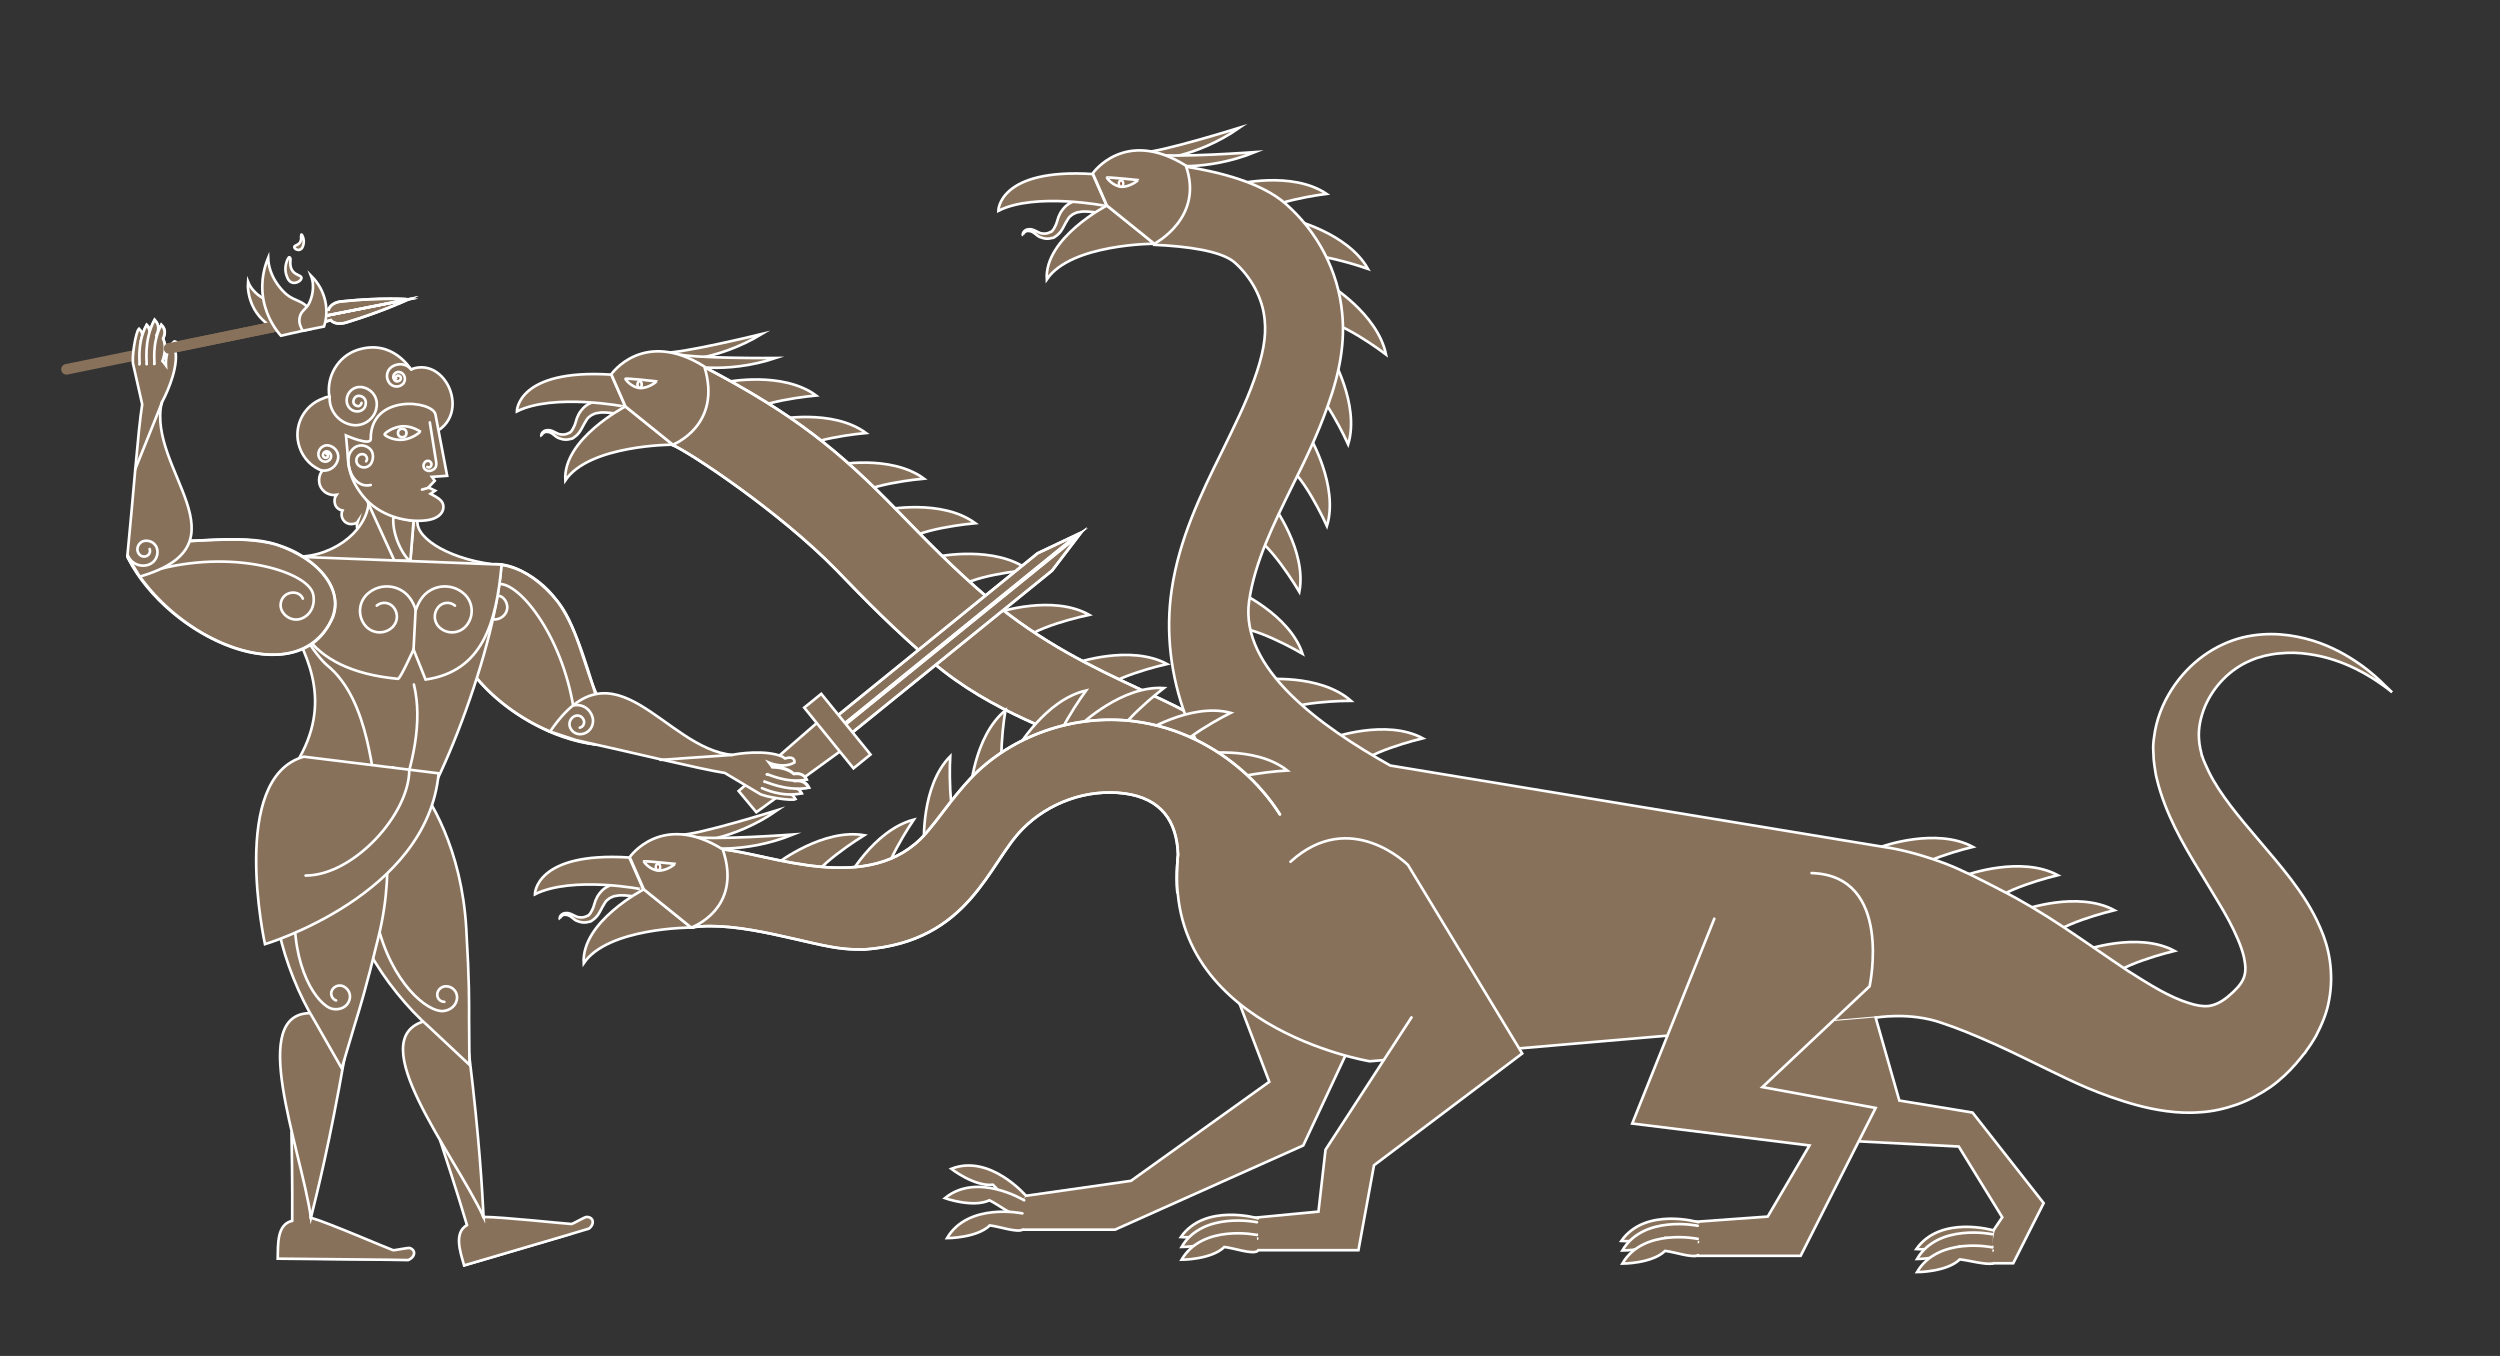 <?xml version="1.0" encoding="utf-8"?>
<!-- Generator: Adobe Illustrator 18.1.1, SVG Export Plug-In . SVG Version: 6.00 Build 0)  -->
<svg version="1.1" id="Warstwa_1" xmlns="http://www.w3.org/2000/svg" xmlns:xlink="http://www.w3.org/1999/xlink" x="0px" y="0px"
	 viewBox="0 0 706.7 383.3" enable-background="new 0 0 706.7 383.3" xml:space="preserve">
<rect x="0" y="0" width="706.7" height="383.3" fill="#333333" stroke="none"/>
<g>
	<path fill="#88715A" stroke="#FFFFFF" stroke-width="0.75" stroke-linecap="round" stroke-miterlimit="10" d="M170.1,202
		c-3.7-11.6-6.6-23.8-12.5-32c-6.2-8.6-17.7-13.6-24.4-8.2l-0.5,0.3c-17.4,17.6,11.2,45.7,36,48.4c2,0.2-2.3-3-1.1-3.6
		C172.6,204.2,170.8,196,170.1,202z"/>
	<path fill="none" stroke="#FFFFFF" stroke-width="0.75" stroke-linecap="round" stroke-miterlimit="10" d="M162.5,202.7
		c-2.7-22.1-15.7-38.4-21.7-37.6c-3,0.4-5.4,2.6-5.3,5.7c0.1,2.4,2.1,4.3,4.5,4.3c1.9-0.1,3.5-1.7,3.4-3.6c-0.1-1.5-1.2-3.1-2.7-3.1
		"/>
	
		<path fill="none" stroke="#FFFFFF" stroke-width="0.75" stroke-linecap="round" stroke-linejoin="round" stroke-miterlimit="10" d="
		M172.2,202.5c-6.6-8.6-7.8-24.3-14.6-32.5c-8.4-10.2-19.1-14.1-25.9-6.7l0,0c-14.6,15.3,9.3,43.3,37,47.2c2.4,0.3,4.9-9.4,3.6-6.6
		C171.6,205.4,170.5,204.7,172.2,202.5z"/>
</g>
<polygon fill="#88715A" stroke="#FFFFFF" stroke-width="0.75" stroke-linecap="round" stroke-miterlimit="10" points="213.8,229.6 
	237.6,212.3 231.1,204.2 208.8,223.6 "/>
<path fill="#88715A" stroke="#FFFFFF" stroke-width="0.75" stroke-linecap="round" stroke-miterlimit="10" d="M155.5,206.8
	c18.3-27,32.3,4.8,51.5,6.6c1.2-0.3,9.4-1.6,14.2,0.5l0.7,0.5c2.3-0.7,2.7,0.3,2.7,1.1c-3,1.9-7.2,0.1-7.2,0.1l0.9,1.2
	c1.4-0.1,4.3,0.2,6.1,1.9c2.2-0.3,3.1,0.7,3.6,1.6c-1.2,0.2-2.4,0.3-3.6,0.2c0.1,0.1,0.2,0.1,0.3,0.2c2.5-0.3,3.4,0.8,4,1.9
	c-1.2,0.2-2.4,0.3-3.5,0.2c0.7,0.3,1.1,0.9,1.4,1.4c-1.8,0.3-3.5,0.3-5.1,0.1c0.1,0.1,0.1,0.1,0.2,0.1c2-0.3,2.7,0.7,3.2,1.5
	c-1.1,0.6-9.1-0.7-10.3-1.6l-9.7-5.8c-7.5-1.2-25.3-5.6-42.1-9.3L155.5,206.8z"/>
<line fill="none" stroke="#FFFFFF" stroke-width="0.75" stroke-linecap="round" stroke-miterlimit="10" x1="186.7" y1="214.8" x2="207" y2="213.4"/>
<path fill="none" stroke="#FFFFFF" stroke-width="0.75" stroke-linecap="round" stroke-miterlimit="10" d="M162.2,199.4
	c2.6-0.5,4.9,1.2,5.4,3.8c0.3,2-1,4-3.1,4.3c-1.6,0.3-3.2-0.8-3.5-2.4c-0.2-1.3,0.7-2.6,1.9-2.8c1-0.2,2,0.5,2.2,1.6
	c0.1,0.9-0.4,1.6-1.2,1.8"/>
<path fill="none" stroke="#221E20" stroke-width="0.75" stroke-linecap="round" stroke-miterlimit="10" d="M145.3,355.4"/>
<path fill="#88715A" stroke="#FFFFFF" stroke-width="0.75" stroke-linecap="round" stroke-miterlimit="10" d="M152,332.8"/>
<path fill="none" stroke="#221E20" stroke-width="0.75" stroke-linecap="round" stroke-miterlimit="10" d="M155.5,177.1"/>
<polyline fill="#88715A" stroke="#FFFFFF" stroke-width="0.75" stroke-linecap="round" stroke-miterlimit="10" points="350.2,283.2 
	358.8,305.8 319.7,333.8 289.5,338.1 287.4,341.9 288,347.6 315.2,347.6 368.4,323.8 380.4,298.2 "/>
<path fill="#88715A" stroke="#FFFFFF" stroke-width="0.75" stroke-linecap="round" stroke-miterlimit="10" d="M210.1,117.9
	c2.4-4.5,20.6-6.1,20.6-6.1c-9.5-7-25.4-3.8-25.4-3.8L210.1,117.9z"/>
<path fill="#88715A" stroke="#FFFFFF" stroke-width="0.75" stroke-linecap="round" stroke-miterlimit="10" d="M224.2,128.5
	c2.4-4.5,20.6-6.1,20.6-6.1c-9.5-7-25.4-3.8-25.4-3.8L224.2,128.5z"/>
<path fill="#88715A" stroke="#FFFFFF" stroke-width="0.75" stroke-linecap="round" stroke-miterlimit="10" d="M240.6,141.4
	c2.4-4.5,20.6-6.1,20.6-6.1c-9.5-7-25.4-3.8-25.4-3.8L240.6,141.4z"/>
<path fill="#88715A" stroke="#FFFFFF" stroke-width="0.75" stroke-linecap="round" stroke-miterlimit="10" d="M255.1,154
	c2.4-4.5,20.6-6.1,20.6-6.1c-9.5-7-25.4-3.8-25.4-3.8L255.1,154z"/>
<path fill="#88715A" stroke="#FFFFFF" stroke-width="0.75" stroke-linecap="round" stroke-miterlimit="10" d="M270.1,167.2
	c2.4-4.5,20.6-6.1,20.6-6.1c-9.5-7-25.4-3.8-25.4-3.8L270.1,167.2z"/>
<path fill="#88715A" stroke="#FFFFFF" stroke-width="0.75" stroke-linecap="round" stroke-miterlimit="10" d="M288.2,182.3
	c1.9-4.8,19.7-8.5,19.7-8.5c-10.3-5.8-25.7-0.7-25.7-0.7L288.2,182.3z"/>
<path fill="#88715A" stroke="#FFFFFF" stroke-width="0.75" stroke-linecap="round" stroke-miterlimit="10" d="M310.3,196.5
	c1.8-4.8,19.6-8.8,19.6-8.8c-10.4-5.6-25.7-0.3-25.7-0.3L310.3,196.5z"/>
<path fill="#88715A" stroke="#FFFFFF" stroke-width="0.75" stroke-linecap="round" stroke-miterlimit="10" d="M354.7,61.7
	c2.2-4.7,20.3-6.9,20.3-6.9c-9.8-6.6-25.6-2.7-25.6-2.7L354.7,61.7z"/>
<path fill="#88715A" stroke="#FFFFFF" stroke-width="0.75" stroke-linecap="round" stroke-miterlimit="10" d="M365.4,73
	c4.1-3.1,21.3,3,21.3,3c-5.8-10.3-21.6-14-21.6-14L365.4,73z"/>
<path fill="#88715A" stroke="#FFFFFF" stroke-width="0.75" stroke-linecap="round" stroke-miterlimit="10" d="M372.4,90.9
	c4.8-1.8,19.4,9.3,19.4,9.3c-2.4-11.6-16.3-19.9-16.3-19.9L372.4,90.9z"/>
<path fill="#88715A" stroke="#FFFFFF" stroke-width="0.75" stroke-linecap="round" stroke-miterlimit="10" d="M368.5,108.2
	c5.1,0.8,12.6,17.4,12.6,17.4c3.4-11.3-4.9-25.3-4.9-25.3L368.5,108.2z"/>
<path fill="#88715A" stroke="#FFFFFF" stroke-width="0.75" stroke-linecap="round" stroke-miterlimit="10" d="M362.5,131.3
	c5.1,0.8,12.6,17.4,12.6,17.4c3.4-11.3-4.9-25.3-4.9-25.3L362.5,131.3z"/>
<path fill="#88715A" stroke="#FFFFFF" stroke-width="0.75" stroke-linecap="round" stroke-miterlimit="10" d="M352.9,151.3
	c5.1,0.2,14.4,16,14.4,16c2.2-11.6-7.5-24.6-7.5-24.6L352.9,151.3z"/>
<path fill="#88715A" stroke="#FFFFFF" stroke-width="0.75" stroke-linecap="round" stroke-miterlimit="10" d="M347.9,177.9
	c4.6-2.3,20.3,6.9,20.3,6.9c-3.7-11.2-18.6-17.8-18.6-17.8L347.9,177.9z"/>
<path fill="#88715A" stroke="#FFFFFF" stroke-width="0.75" stroke-linecap="round" stroke-miterlimit="10" d="M360.8,202.4
	c2.8-4.3,21.1-4.3,21.1-4.3c-8.9-7.8-25-6-25-6L360.8,202.4z"/>
<path fill="#88715A" stroke="#FFFFFF" stroke-width="0.75" stroke-linecap="round" stroke-miterlimit="10" d="M382.7,217.7
	c1.8-4.8,19.5-9,19.5-9c-10.4-5.6-25.7-0.1-25.7-0.1L382.7,217.7z"/>
<path fill="#88715A" stroke="#FFFFFF" stroke-width="0.75" stroke-linecap="round" stroke-miterlimit="10" d="M538.2,248.4
	c1.8-4.8,19.5-9,19.5-9c-10.4-5.6-25.7-0.1-25.7-0.1L538.2,248.4z"/>
<path fill="#88715A" stroke="#FFFFFF" stroke-width="0.75" stroke-linecap="round" stroke-miterlimit="10" d="M562.2,256.4
	c1.8-4.8,19.5-9,19.5-9c-10.4-5.6-25.7-0.1-25.7-0.1L562.2,256.4z"/>
<path fill="#88715A" stroke="#FFFFFF" stroke-width="0.75" stroke-linecap="round" stroke-miterlimit="10" d="M578.2,266.3
	c1.8-4.8,19.5-9,19.5-9c-10.4-5.6-25.7-0.1-25.7-0.1L578.2,266.3z"/>
<path fill="#88715A" stroke="#FFFFFF" stroke-width="0.75" stroke-linecap="round" stroke-miterlimit="10" d="M595.2,277.8
	c1.8-4.8,19.5-9,19.5-9c-10.4-5.6-25.7-0.1-25.7-0.1L595.2,277.8z"/>
<path fill="#88715A" stroke="#FFFFFF" stroke-width="0.75" stroke-linecap="round" stroke-miterlimit="10" d="M322.9,43.1
	c5.1,0,27.5-7,27.5-7c-12.5,8.7-24.4,9.1-24.4,9.1L322.9,43.1z"/>
<path fill="#88715A" stroke="#FFFFFF" stroke-width="0.75" stroke-linecap="round" stroke-miterlimit="10" d="M326.5,43.6
	c4.9,1.1,28.3-0.6,28.3-0.6c-14.2,5.7-25.8,3.6-25.8,3.6L326.5,43.6z"/>
<g>
	<g>
		<path fill="#88715A" d="M344.7,236.5c-4-9.9-13.8-14.9-30.8-22.8c-13.7-6.4-33.4-12.1-50.4-26.6c-10.6-9-19-17.6-27.1-26
			c-16.2-16.6-41.8-33.5-46.3-35.3c-9.4-17.9,8.9-22.1,8.9-22.1c25.6,13.4,38.2,23.7,54.8,40.8c7.8,8,15.8,16.3,25.6,24.6
			c14.9,12.6,29.9,19.7,43.2,25.9c17.5,8.2,33.9,15.9,41.2,33.8L344.7,236.5z"/>
	</g>
	<g>
		<path fill="#88715A" stroke="#FFFFFF" stroke-width="0.75" stroke-linecap="round" stroke-miterlimit="10" d="M344.7,236.5
			c-4-9.9-13.8-14.9-30.8-22.8c-13.7-6.4-33.4-12.1-50.4-26.6c-10.6-9-19-17.6-27.1-26c-16.2-16.6-41.8-33.5-46.3-35.3
			c-9.4-17.9,8.9-22.1,8.9-22.1c25.6,13.4,38.2,23.7,54.8,40.8c7.8,8,15.8,16.3,25.6,24.6c14.9,12.6,29.9,19.7,43.2,25.9
			c17.5,8.2,33.9,15.9,41.2,33.8L344.7,236.5z"/>
	</g>
	<g>
		<path fill="none" stroke="#FFFFFF" stroke-width="0.75" stroke-linecap="round" stroke-miterlimit="10" d="M344.7,236.5
			c-4-9.9-13.8-14.9-30.8-22.8c-13.7-6.4-33.4-12.1-50.4-26.6c-10.6-9-19-17.6-27.1-26c-16.2-16.6-41.8-33.5-46.3-35.3
			c-9.4-17.9,8.9-22.1,8.9-22.1c25.6,13.4,38.2,23.7,54.8,40.8c7.8,8,15.8,16.3,25.6,24.6c14.9,12.6,29.9,19.7,43.2,25.9
			c17.5,8.2,33.9,15.9,41.2,33.8L344.7,236.5z"/>
	</g>
</g>
<path fill="#88715A" stroke="#FFFFFF" stroke-width="0.75" stroke-linecap="round" stroke-miterlimit="10" d="M674.1,193.7
	c-1.5-1.5-3.8-3.7-7.1-6s-7.7-4.9-13.2-6.6c-5.6-1.7-12.4-2.7-19.9-0.9c-7.6,1.9-15,6.9-20,14.7c-2.5,3.9-4.4,8.5-5,13.6
	c-0.2,1.3-0.3,2.6-0.2,3.9c0,0.6,0.1,1.4,0.1,2.2l0.2,1.7l0.3,2c0.1,0.6,0.2,1.2,0.4,1.9c0.3,1.2,0.6,2.4,1,3.6
	c3,9.5,8.1,17.6,12.8,25.3c2.3,3.9,4.7,7.6,6.6,11.2c1.9,3.6,3.5,7.2,4.2,10.2c0.3,1.5,0.5,2.8,0.4,3.9c-0.1,1.1-0.3,1.8-0.7,2.6
	c-0.7,1.4-1.9,2.8-4.3,4.8c-2.2,1.8-4,2.4-5.5,2.6c-1.5,0.1-3.2-0.1-5.6-0.9c-2.3-0.7-5.2-2-8.1-3.6c-2.9-1.6-5.9-3.5-8.9-5.4
	c-6-4-12.1-8.3-18.1-12.3c-6-4-12-7.6-17.9-10.6c-5.8-3-11-5.7-16-7.6c-9.9-3.7-16.6-4.5-16.6-4.5L393,216.4
	c-19.6-11-42.6-27.4-39.9-46.5c1.6-11,6.8-21.5,12.2-32.5c3.6-7.2,7.2-14.6,10-22.6c3.6-9.9,4.9-18.3,4.1-26.3
	c-1.1-11.8-6.9-23-16.1-31c-6.8-5.9-18.6-8.9-28.2-10.4c-15.7,6.3-8.9,22.1-8.9,22.1c9.3,0.4,18.9,1.7,22.7,4.9
	c4.8,4.2,8.1,10.3,8.6,16.4c0.5,4.7-0.5,10-3,16.9c-2.4,6.8-5.7,13.3-9.1,20.3c-6,12.1-12.1,24.7-14.2,39.1c-3.5,23.9,6,49,24,65.6
	l-22.1,9.4c-5.6,48.4,54.1,58.2,54.1,58.2l142.8-12.3c0,0,9.8-1.8,19,1.5c4.3,1.4,9.4,3.5,15.2,6.1s12.4,6,20,9.6
	c3.8,1.8,7.9,3.6,12.5,5.2c4.6,1.6,9.7,3.2,15.7,4c3,0.4,6.2,0.6,9.7,0.3c3.4-0.2,6.9-1,10.3-2.2s6.6-3,9.4-4.9
	c2.8-2,5.2-4.3,7.2-6.6c0.5-0.6,1-1.2,1.5-1.8l0.7-0.9l0.3-0.3l0.1-0.1l0.1-0.2l0.2-0.3l1.4-2c0.6-0.9,0.9-1.5,1.4-2.3
	c1.6-3.1,3.1-6.5,3.7-10.2c0.7-3.7,0.7-7.5,0.2-11c-0.5-3.5-1.5-6.6-2.7-9.3c-2.4-5.6-5.4-9.9-8.4-13.9c-3-3.9-6-7.4-8.9-10.8
	c-5.7-6.7-11.1-13.1-14.2-19.4c-0.4-0.8-0.7-1.6-1.1-2.4c-0.2-0.4-0.3-0.8-0.5-1.2l-0.2-0.6l-0.1-0.3l-0.1-0.2c-0.1-0.2,0,0.2,0,0.1
	v-0.1l-0.3-1.4c-0.1-0.3-0.2-0.6-0.2-1c-0.2-0.7-0.2-1.5-0.3-2.3c-0.2-3.1,0.5-6.2,1.7-9.1c2.5-5.9,7.3-10.6,12.7-12.9
	c0.7-0.3,1.4-0.6,2-0.8l1.1-0.3l1-0.3c1.4-0.3,2.8-0.6,4.3-0.7c2.8-0.3,5.6-0.2,8.2,0.2c5.2,0.7,9.7,2.4,13.2,4.1s6.1,3.5,7.8,4.7
	c1.7,1.2,2.6,2,2.6,2S675.6,195.1,674.1,193.7z"/>
<polyline fill="#88715A" stroke="#FFFFFF" stroke-width="0.75" stroke-linecap="round" stroke-miterlimit="10" points="530.2,287.6 
	536.9,311.1 557.6,314.5 577.7,340.1 569.1,357.1 561.6,357.1 563.5,347.8 566,344.1 553.7,324.1 520.8,322.4 492.3,308.3 
	489.3,291.1 "/>
<path fill="#88715A" stroke="#FFFFFF" stroke-width="0.75" stroke-linecap="round" stroke-miterlimit="10" d="M563.5,347.8
	c0,0-15-4.4-21.8,5.3c0,0,8.3,0.7,12.3-2.7c2.7,0.5,7.5,2.7,9.1,1.9"/>
<path fill="#88715A" stroke="#FFFFFF" stroke-width="0.75" stroke-linecap="round" stroke-miterlimit="10" d="M563.2,348.9
	c0,0-15.3-3.2-21.3,7c0,0,8.4,0,12.1-3.6c2.7,0.3,7.7,2.1,9.3,1.2"/>
<path fill="#88715A" stroke="#FFFFFF" stroke-width="0.75" stroke-linecap="round" stroke-miterlimit="10" d="M563.2,352.6
	c0,0-15.3-3.2-21.3,7c0,0,8.4,0,12.1-3.6c2.7,0.3,6.8,1.5,9.3,1.2"/>
<path fill="#88715A" stroke="#FFFFFF" stroke-width="0.75" stroke-linecap="round" stroke-miterlimit="10" d="M290,338
	c0,0-10.2-11.9-21.1-7.6c0,0,6.6,5.1,11.8,4.5c2,1.9,4.8,6.4,6.6,6.6"/>
<path fill="#88715A" stroke="#FFFFFF" stroke-width="0.75" stroke-linecap="round" stroke-miterlimit="10" d="M228.6,250.7
	c0.2-5.1,15.7-14.6,15.7-14.6c-11.6-2-24.5,7.9-24.5,7.9L228.6,250.7z"/>
<path fill="#88715A" stroke="#FFFFFF" stroke-width="0.75" stroke-linecap="round" stroke-miterlimit="10" d="M250,251.5
	c-2-4.7,8.3-19.8,8.3-19.8c-11.5,3-19.1,17.3-19.1,17.3L250,251.5z"/>
<path fill="#88715A" stroke="#FFFFFF" stroke-width="0.75" stroke-linecap="round" stroke-miterlimit="10" d="M271.7,235
	c-4.1-3.1-3.1-21.2-3.1-21.2c-8.3,8.4-7.4,24.6-7.4,24.6L271.7,235z"/>
<path fill="#88715A" stroke="#FFFFFF" stroke-width="0.75" stroke-linecap="round" stroke-miterlimit="10" d="M285,222.3
	c-3.8-3.5-0.8-21.5-0.8-21.5c-9.1,7.5-10,23.7-10,23.7L285,222.3z"/>
<path fill="#88715A" stroke="#FFFFFF" stroke-width="0.75" stroke-linecap="round" stroke-miterlimit="10" d="M298,214.7
	c-1.8-4.8,9-19.5,9-19.5c-11.5,2.6-19.6,16.6-19.6,16.6L298,214.7z"/>
<path fill="#88715A" stroke="#FFFFFF" stroke-width="0.75" stroke-linecap="round" stroke-miterlimit="10" d="M314.9,210.7
	c-0.4-5.1,14.1-16.2,14.1-16.2c-11.8-0.8-23.5,10.4-23.5,10.4L314.9,210.7z"/>
<path fill="#88715A" stroke="#FFFFFF" stroke-width="0.75" stroke-linecap="round" stroke-miterlimit="10" d="M331,214.7
	c0.6-5.1,16.9-13.2,16.9-13.2c-11.4-3-25.1,5.8-25.1,5.8L331,214.7z"/>
<path fill="#88715A" stroke="#FFFFFF" stroke-width="0.75" stroke-linecap="round" stroke-miterlimit="10" d="M343.1,223.2
	c2.6-4.4,20.8-5.4,20.8-5.4c-9.3-7.3-25.3-4.6-25.3-4.6L343.1,223.2z"/>
<path fill="#88715A" stroke="#FFFFFF" stroke-width="0.75" stroke-linecap="round" stroke-miterlimit="10" d="M192.3,236
	c5.1,0,27.5-7,27.5-7c-12.5,8.7-24.4,9.1-24.4,9.1L192.3,236z"/>
<path fill="#88715A" stroke="#FFFFFF" stroke-width="0.75" stroke-linecap="round" stroke-miterlimit="10" d="M195.9,236.5
	c4.9,1.1,28.3-0.6,28.3-0.6c-14.2,5.7-25.8,3.6-25.8,3.6L195.9,236.5z"/>
<path fill="#88715A" stroke="#FFFFFF" stroke-width="0.75" stroke-linecap="round" stroke-miterlimit="10" d="M187.5,99.7
	c5.1,0.3,27.9-5.3,27.9-5.3c-13.1,7.9-24.9,7.6-24.9,7.6L187.5,99.7z"/>
<path fill="#88715A" stroke="#FFFFFF" stroke-width="0.75" stroke-linecap="round" stroke-miterlimit="10" d="M191,100
	c4.8,1.4,28.3,1.2,28.3,1.2c-14.5,4.8-26,1.9-26,1.9L191,100z"/>
<path fill="#88715A" stroke="#FFFFFF" stroke-width="0.75" stroke-linecap="round" stroke-miterlimit="10" d="M289.5,339.3
	c0,0-13.3-8.1-22.4-0.6c0,0,7.9,2.8,12.6,0.6c2.5,1.2,6.6,4.5,8.3,4.2"/>
<path fill="#88715A" stroke="#FFFFFF" stroke-width="0.75" stroke-linecap="round" stroke-miterlimit="10" d="M289,343
	c0,0-15.3-3.2-21.3,7c0,0,8.4,0,12.1-3.6c2.7,0.3,7.7,2.1,9.3,1.2"/>
<path fill="#88715A" stroke="#FFFFFF" stroke-width="0.75" stroke-linecap="round" stroke-miterlimit="10" d="M399,287.6L374.7,325
	l-2,17.5l-20,1.9v9h31.3l4.4-24l41.9-31.6L398,244.5c0,0-16.3-16.3-33.2-0.9"/>
<path fill="#88715A" stroke="#FFFFFF" stroke-width="0.75" stroke-linecap="round" stroke-miterlimit="10" d="M355.6,344.4
	c0,0-15-4.4-21.8,5.3c0,0,8.3,0.7,12.3-2.7c2.7,0.5,7.5,2.7,9.1,1.9"/>
<path fill="#88715A" stroke="#FFFFFF" stroke-width="0.75" stroke-linecap="round" stroke-miterlimit="10" d="M355.3,345.5
	c0,0-15.3-3.2-21.3,7c0,0,8.4,0,12.1-3.6c2.7,0.3,7.7,2.1,9.3,1.2"/>
<path fill="#88715A" stroke="#FFFFFF" stroke-width="0.75" stroke-linecap="round" stroke-miterlimit="10" d="M355.3,349.1
	c0,0-15.3-3.2-21.3,7c0,0,8.4,0,12.1-3.6c2.7,0.3,7.7,2.1,9.3,1.2"/>
<g>
	<g>
		<path fill="#88715A" d="M361.8,230.2c-5.8-9.1-14.1-16.3-23.6-21c-5.5-2.7-11.4-4.5-17.5-5.3c-17-2.2-34.8,4-46.4,16.2
			c-2.7,2.9-5,5.8-7.2,8.7c-1.8,2.4-3.6,4.7-5.4,6.8c-15.8,18-44.4,5.6-57.6,4.5c0,0-14.2,6-8.9,22.1c13.9-2.2,33.8,5.2,43.6,6
			c1.9,0.2,3.7,0.2,5.6,0.2c29.8-2.2,35-24.4,44.7-34.1c7.3-7.4,18.2-11.4,28.8-10c10.4,1.4,14.8,7.9,15.1,17.3
			c0,0-0.6,5.2-0.2,10.6"/>
	</g>
	<g>
		<path fill="#88715A" stroke="#FFFFFF" stroke-width="0.75" stroke-linecap="round" stroke-miterlimit="10" d="M361.8,230.2
			c-5.8-9.1-14.1-16.3-23.6-21c-5.5-2.7-11.4-4.5-17.5-5.3c-17-2.2-34.8,4-46.4,16.2c-2.7,2.9-5,5.8-7.2,8.7
			c-1.8,2.4-3.6,4.7-5.4,6.8c-15.8,18-44.4,5.6-57.6,4.5c0,0-14.2,6-8.9,22.1c13.9-2.2,33.8,5.2,43.6,6c1.9,0.2,3.7,0.2,5.6,0.2
			c29.8-2.2,35-24.4,44.7-34.1c7.3-7.4,18.2-11.4,28.8-10c10.4,1.4,14.8,7.9,15.1,17.3c0,0-0.6,5.2-0.2,10.6"/>
	</g>
	<g>
		<path fill="none" stroke="#FFFFFF" stroke-width="0.75" stroke-linecap="round" stroke-miterlimit="10" d="M361.8,230.2
			c-5.8-9.1-14.1-16.3-23.6-21c-5.5-2.7-11.4-4.5-17.5-5.3c-17-2.2-34.8,4-46.4,16.2c-2.7,2.9-5,5.8-7.2,8.7
			c-1.8,2.4-3.6,4.7-5.4,6.8c-15.8,18-44.4,5.6-57.6,4.5c0,0-14.2,6-8.9,22.1c13.9-2.2,33.8,5.2,43.6,6c1.9,0.2,3.7,0.2,5.6,0.2
			c29.8-2.2,35-24.4,44.7-34.1c7.3-7.4,18.2-11.4,28.8-10c10.4,1.4,14.8,7.9,15.1,17.3c0,0-0.6,5.2-0.2,10.6"/>
	</g>
</g>
<path fill="#88715A" stroke="#FFFFFF" stroke-width="0.75" stroke-linecap="round" stroke-miterlimit="10" d="M181.1,254.1
	c0,0-0.1-0.1-0.3-0.2c-0.1-0.1-0.1,0-0.1-0.1c0,0-0.2-0.1-0.3-0.1c-0.6-0.2-1.6-0.4-2.9-0.5c-0.6-0.1-1.4-0.1-2-0.1
	c-0.3,0-0.7,0-1.1,0.1c-0.2,0-0.3,0.1-0.5,0.1h-0.2l-0.3,0.1c-0.5,0.2-1.2,0.5-1.7,1c-0.3,0.2-0.5,0.5-0.7,0.8
	c-0.2,0.3-0.3,0.6-0.6,1c-0.5,0.9-0.9,1.8-1.5,2.6c-0.3,0.4-0.7,0.8-1.1,1.1c-0.2,0.2-0.5,0.3-0.7,0.5c-0.3,0.1-0.4,0.2-0.7,0.2
	c-1,0.3-2,0.2-2.8-0.1c-0.9-0.2-1.5-0.8-2-1.2c-0.5-0.4-1.1-0.7-1.6-0.7c-0.5-0.1-1,0.1-1.2,0.3c-0.3,0.2-0.5,0.5-0.5,0.7
	c-0.1,0.2,0,0.3,0,0.3s-0.1-0.1-0.1-0.3c0-0.2,0.1-0.6,0.4-0.9c0.3-0.3,0.7-0.6,1.4-0.6c0.6-0.1,1.3,0.2,1.9,0.5
	c0.7,0.3,1.2,0.7,1.9,0.7c0.7,0.1,1.4,0,2-0.3c0.1-0.1,0.4-0.2,0.5-0.2c0.1-0.1,0.2-0.2,0.3-0.3c0.2-0.2,0.5-0.6,0.6-0.9
	c0.4-0.7,0.7-1.5,0.9-2.3c0.1-0.4,0.3-1,0.6-1.5c0.2-0.5,0.6-1,0.9-1.4c0.7-0.9,1.5-1.5,2.6-2l0.3-0.2c0.2-0.1,0.3-0.1,0.5-0.2
	c0.3-0.1,0.5-0.1,0.8-0.2c0.5-0.1,0.9-0.2,1.4-0.2c0.9-0.1,1.6-0.1,2.4-0.1c1.5,0,2.7,0.1,3.7,0.3c0.3,0.1,0.5,0.1,0.7,0.2
	c0.2,0.1,0.5,0.2,0.6,0.2c0.2,0.1,0.3,0.1,0.3,0.1L181.1,254.1z"/>
<path fill="#88715A" stroke="#FFFFFF" stroke-width="0.75" stroke-linecap="round" stroke-miterlimit="10" d="M151.2,252.8
	c0,0,0-12.1,26.7-10.4l4,9.1C182,251.4,161.7,247.5,151.2,252.8z"/>
<path fill="#88715A" stroke="#FFFFFF" stroke-width="0.75" stroke-linecap="round" stroke-miterlimit="10" d="M195.4,262.2
	c0,0-23.6,0-30.4,10.1c-0.7-11.8,17-20.9,17-20.9L195.4,262.2z"/>
<path fill="#88715A" stroke="#FFFFFF" stroke-width="0.75" stroke-linecap="round" stroke-miterlimit="10" d="M195.4,262.2
	c0,0,14.7-5.2,8.9-22.1c-17.3-10.8-26.3,2.2-26.3,2.2l4,9.1L195.4,262.2z"/>
<path fill="#88715A" stroke="#FFFFFF" stroke-width="0.75" stroke-linecap="round" stroke-miterlimit="10" d="M190.8,244.2
	c0,0.1-2.3,2-4.7,1.9c-2.4-0.2-4.1-2.4-4.1-2.6C182,243.3,190.8,244.2,190.8,244.2z"/>
<ellipse fill="#7B2A10" stroke="#FFFFFF" stroke-width="0.75" stroke-linecap="round" stroke-linejoin="round" stroke-miterlimit="10" cx="186" cy="245.1" rx="0.6" ry="0.9"/>
<path fill="#88715A" stroke="#FFFFFF" stroke-width="0.75" stroke-linecap="round" stroke-miterlimit="10" d="M312,60.8
	c0,0-0.1-0.1-0.3-0.2c-0.1-0.1-0.1,0-0.1-0.1c0,0-0.2-0.1-0.3-0.1c-0.6-0.2-1.6-0.4-2.9-0.5c-0.6-0.1-1.4-0.1-2-0.1
	c-0.3,0-0.7,0-1.1,0.1c-0.2,0-0.3,0.1-0.5,0.1h-0.2l-0.3,0.1c-0.5,0.2-1.2,0.5-1.7,1c-0.3,0.2-0.5,0.5-0.7,0.8
	c-0.2,0.3-0.3,0.6-0.6,1c-0.5,0.9-0.9,1.8-1.5,2.6c-0.3,0.4-0.7,0.8-1.1,1.1c-0.2,0.2-0.5,0.3-0.7,0.5c-0.3,0.1-0.4,0.2-0.7,0.2
	c-1,0.3-2,0.2-2.8-0.1c-0.9-0.2-1.5-0.8-2-1.2c-0.5-0.4-1.1-0.7-1.6-0.7c-0.5-0.1-1,0.1-1.2,0.3c-0.3,0.2-0.5,0.5-0.5,0.7
	c-0.1,0.2,0,0.3,0,0.3s-0.1-0.1-0.1-0.3c0-0.2,0.1-0.6,0.4-0.9c0.3-0.3,0.7-0.6,1.4-0.6c0.6-0.1,1.3,0.2,1.9,0.5
	c0.7,0.3,1.2,0.7,1.9,0.7c0.7,0.1,1.4,0,2-0.3c0.1-0.1,0.4-0.2,0.5-0.2c0.1-0.1,0.2-0.2,0.3-0.3c0.2-0.2,0.5-0.6,0.6-0.9
	c0.4-0.7,0.7-1.5,0.9-2.3c0.1-0.4,0.3-1,0.6-1.5c0.2-0.5,0.6-1,0.9-1.4c0.7-0.9,1.5-1.5,2.6-2l0.3-0.2c0.2-0.1,0.3-0.1,0.5-0.2
	c0.3-0.1,0.5-0.1,0.8-0.2c0.5-0.1,0.9-0.2,1.4-0.2c0.9-0.1,1.6-0.1,2.4-0.1c1.5,0,2.7,0.1,3.7,0.3c0.3,0.1,0.5,0.1,0.7,0.2
	c0.2,0.1,0.5,0.2,0.6,0.2c0.2,0.1,0.3,0.1,0.3,0.1L312,60.8z"/>
<path fill="#88715A" stroke="#FFFFFF" stroke-width="0.75" stroke-linecap="round" stroke-miterlimit="10" d="M282.2,59.6
	c0,0,0-12.1,26.7-10.4l4,9.1C312.9,58.2,292.6,54.3,282.2,59.6z"/>
<path fill="#88715A" stroke="#FFFFFF" stroke-width="0.75" stroke-linecap="round" stroke-miterlimit="10" d="M326.3,68.9
	c0,0-23.6,0-30.4,10.1c-0.7-11.8,17-20.9,17-20.9L326.3,68.9z"/>
<path fill="#88715A" stroke="#FFFFFF" stroke-width="0.75" stroke-linecap="round" stroke-miterlimit="10" d="M326.3,68.9
	c0,0,14.2-7.3,8.9-22.1c-17.3-10.8-26.3,2.2-26.3,2.2l4,9.1L326.3,68.9z"/>
<path fill="#88715A" stroke="#FFFFFF" stroke-width="0.75" stroke-linecap="round" stroke-miterlimit="10" d="M321.7,50.9
	c0,0.1-2.3,2-4.7,1.9c-2.4-0.2-4.1-2.4-4.1-2.6C312.9,50,321.7,50.9,321.7,50.9z"/>
<ellipse fill="#7B2A10" stroke="#FFFFFF" stroke-width="0.75" stroke-linecap="round" stroke-linejoin="round" stroke-miterlimit="10" cx="316.9" cy="51.9" rx="0.6" ry="0.9"/>
<path fill="#88715A" stroke="#FFFFFF" stroke-width="0.75" stroke-linecap="round" stroke-miterlimit="10" d="M175.9,117.6
	c0,0-0.1-0.1-0.3-0.2c-0.1-0.1-0.1,0-0.1-0.1c0,0-0.2-0.1-0.3-0.1c-0.6-0.2-1.6-0.4-2.9-0.5c-0.6-0.1-1.4-0.1-2-0.1
	c-0.3,0-0.7,0-1.1,0.1c-0.2,0-0.3,0.1-0.5,0.1h-0.2l-0.3,0.1c-0.5,0.2-1.2,0.5-1.7,1c-0.3,0.2-0.5,0.5-0.7,0.8
	c-0.2,0.3-0.3,0.6-0.6,1c-0.5,0.9-0.9,1.8-1.5,2.6c-0.3,0.4-0.7,0.8-1.1,1.1c-0.2,0.2-0.5,0.3-0.7,0.5c-0.3,0.1-0.4,0.2-0.7,0.2
	c-1,0.3-2,0.2-2.8-0.1c-0.9-0.2-1.5-0.8-2-1.2c-0.5-0.4-1.1-0.7-1.6-0.7c-0.5-0.1-1,0.1-1.2,0.3c-0.3,0.2-0.5,0.5-0.5,0.7
	c-0.1,0.2,0,0.3,0,0.3s-0.1-0.1-0.1-0.3c0-0.2,0.1-0.6,0.4-0.9c0.3-0.3,0.7-0.6,1.4-0.6c0.6-0.1,1.3,0.2,1.9,0.5
	c0.7,0.3,1.2,0.7,1.9,0.7c0.7,0.1,1.4,0,2-0.3c0.1-0.1,0.4-0.2,0.5-0.2c0.1-0.1,0.2-0.2,0.3-0.3c0.2-0.2,0.5-0.6,0.6-0.9
	c0.4-0.7,0.7-1.5,0.9-2.3c0.1-0.4,0.3-1,0.6-1.5c0.2-0.5,0.6-1,0.9-1.4c0.7-0.9,1.5-1.5,2.6-2l0.3-0.2c0.2-0.1,0.3-0.1,0.5-0.2
	c0.3-0.1,0.5-0.1,0.8-0.2c0.5-0.1,0.9-0.2,1.4-0.2c0.9-0.1,1.6-0.1,2.4-0.1c1.5,0,2.7,0.1,3.7,0.3c0.3,0.1,0.5,0.1,0.7,0.2
	c0.2,0.1,0.5,0.2,0.6,0.2c0.2,0.1,0.3,0.1,0.3,0.1L175.9,117.6z"/>
<path fill="#88715A" stroke="#FFFFFF" stroke-width="0.75" stroke-linecap="round" stroke-miterlimit="10" d="M146.1,116.3
	c0,0,0-12.1,26.7-10.4l4,9.1C176.8,114.9,156.5,111.1,146.1,116.3z"/>
<path fill="#88715A" stroke="#FFFFFF" stroke-width="0.75" stroke-linecap="round" stroke-miterlimit="10" d="M190.2,125.7
	c0,0-23.6,0-30.4,10.1c-0.7-11.8,17-20.9,17-20.9L190.2,125.7z"/>
<path fill="#88715A" stroke="#FFFFFF" stroke-width="0.75" stroke-linecap="round" stroke-miterlimit="10" d="M190.2,125.7
	c0,0,14.1-5.4,8.9-22.1c-17.3-10.8-26.3,2.2-26.3,2.2l4,9.1L190.2,125.7z"/>
<path fill="#88715A" stroke="#FFFFFF" stroke-width="0.75" stroke-linecap="round" stroke-miterlimit="10" d="M185.6,107.8
	c0,0.1-2.3,2-4.7,1.9c-2.4-0.2-4.1-2.4-4.1-2.6C176.8,106.8,185.6,107.8,185.6,107.8z"/>
<ellipse fill="#88715A" stroke="#FFFFFF" stroke-width="0.75" stroke-linecap="round" stroke-miterlimit="10" cx="180.8" cy="108.7" rx="0.6" ry="0.9"/>
<path fill="#88715A" stroke="#FFFFFF" stroke-width="0.75" stroke-linecap="round" stroke-miterlimit="10" d="M484.6,259.7
	l-23.2,57.9l50.1,6.2l-11.8,20.1l-20.7,1.5l0.3,9.6H509l21.2-41.8l-32-5.9l30.3-28.5c0,0,6.8-31.3-16.4-32"/>
<path fill="#88715A" stroke="#FFFFFF" stroke-width="0.75" stroke-linecap="round" stroke-miterlimit="10" d="M480.1,345.5
	c0,0-15-4.4-21.8,5.3c0,0,8.3,0.7,12.3-2.7c2.7,0.5,7.5,2.7,9.1,1.9"/>
<path fill="#88715A" stroke="#FFFFFF" stroke-width="0.75" stroke-linecap="round" stroke-miterlimit="10" d="M479.9,346.5
	c0,0-15.3-3.2-21.3,7c0,0,8.4,0,12.1-3.6c2.7,0.3,7.7,2.1,9.3,1.2"/>
<path fill="#88715A" stroke="#FFFFFF" stroke-width="0.75" stroke-linecap="round" stroke-miterlimit="10" d="M479.9,350.2
	c0,0-15.3-3.2-21.3,7c0,0,8.4,0,12.1-3.6c2.7,0.3,7.7,2.1,9.3,1.2"/>
<g>
	<path fill="#34110D" stroke="#FFFFFF" stroke-width="0.75" stroke-miterlimit="10" d="M216.3,225.7"/>
	<path fill="#34110D" stroke="#FFFFFF" stroke-width="0.75" stroke-miterlimit="10" d="M219.8,224.8"/>
	<path fill="#34110D" stroke="#FFFFFF" stroke-width="0.75" stroke-miterlimit="10" d="M224.9,226.1"/>
	<line fill="none" stroke="#FFFFFF" stroke-width="0.75" stroke-miterlimit="10" x1="221.8" y1="224.6" x2="221.8" y2="224.6"/>
	<path fill="#88715A" stroke="#FFFFFF" stroke-width="0.75" stroke-linecap="round" stroke-miterlimit="10" d="M215.4,222.8
		c0.5,0.1,5.1,2.6,11.2,1.5l0,0c-0.5-1-1.4-1.9-3.6-1.6l0,0c-2.9-2.8-7-1.7-6.9-1.8"/>
	<path fill="#88715A" stroke="#FFFFFF" stroke-width="0.75" stroke-linecap="round" stroke-miterlimit="10" d="M216.1,221
		c0.1-0.3,5.7,2.8,12.5,1.7l0,0c-0.6-1-1.5-2.2-4-1.9l0,0c-3.2-3.1-7.8-1.9-7.8-1.9"/>
	<path fill="#88715A" stroke="#FFFFFF" stroke-width="0.75" stroke-linecap="round" stroke-miterlimit="10" d="M216.8,218.9
		c0.1-0.3,5.1,2.6,11.2,1.5l0,0c-0.5-1-1.4-1.9-3.6-1.6l0,0c-1.8-1.6-4.7-1.9-6.1-1.9"/>
</g>
<g>
	<g>
		<polygon fill="#88715A" points="304.9,150.9 235.2,207.4 233.3,205.1 293.3,156.4 		"/>
		<polygon fill="#88715A" points="305.1,151.2 235.4,207.7 237.3,210 297.4,161.3 		"/>
	</g>
	<g>
		<polygon fill="#88715A" stroke="#FFFFFF" stroke-width="0.75" stroke-linecap="round" stroke-miterlimit="10" points="
			304.9,150.9 235.2,207.4 233.3,205.1 293.3,156.4 		"/>
		<polygon fill="#88715A" stroke="#FFFFFF" stroke-width="0.75" stroke-linecap="round" stroke-miterlimit="10" points="
			305.1,151.2 235.4,207.7 237.3,210 297.4,161.3 		"/>
	</g>
	<g>
		<polygon fill="none" stroke="#FFFFFF" stroke-width="0.75" stroke-linecap="round" stroke-miterlimit="10" points="304.9,150.9 
			235.2,207.4 233.3,205.1 293.3,156.4 		"/>
		<polygon fill="none" stroke="#FFFFFF" stroke-width="0.75" stroke-linecap="round" stroke-miterlimit="10" points="305.1,151.2 
			235.4,207.7 237.3,210 297.4,161.3 		"/>
	</g>
</g>
<rect x="233.4" y="195.5" transform="matrix(-0.776 0.63 -0.63 -0.776 550.356 217.948)" fill="#88715A" stroke="#FFFFFF" stroke-width="0.75" stroke-linecap="round" stroke-miterlimit="10" width="6.2" height="22.1"/>
<path fill="#88715A" stroke="#FFFFFF" stroke-width="0.75" stroke-linecap="round" stroke-miterlimit="10" d="M82.4,89.5
	c-0.2-1-0.6-2.4-1.8-3.3c-1.5-1.1-3-0.5-4.8-1.2c-1.3-0.5-4.4-2.1-5.7-5.4C70,80.8,70,84,71.9,87.4c1.8,3.1,4.2,4.6,5.3,5.2
	L82.4,89.5z"/>
<line fill="none" stroke="#88715A" stroke-width="3" stroke-linecap="round" stroke-miterlimit="10" x1="91" y1="89.6" x2="18.8" y2="104.4"/>
<g>
	<g>
		<path fill="#88715A" d="M115.5,84.6l-28.7,5.7l0.5,2l6.2-1.8c0,0,1.1,1.6,4.3,0.7C108.6,87.9,115.5,84.6,115.5,84.6z"/>
		<path fill="#88715A" d="M115.5,84.6l-28.7,5.7l-0.3-2l6.4-0.8c0,0,0.5-2,3.7-2.3C107.9,84,115.5,84.6,115.5,84.6z"/>
	</g>
	<g>
		<path fill="#88715A" stroke="#FFFFFF" stroke-width="0.75" stroke-linecap="round" stroke-miterlimit="10" d="M115.5,84.6
			l-28.7,5.7l0.5,2l6.2-1.8c0,0,1.1,1.6,4.3,0.7C108.6,87.9,115.5,84.6,115.5,84.6z"/>
		<path fill="#88715A" stroke="#FFFFFF" stroke-width="0.75" stroke-linecap="round" stroke-miterlimit="10" d="M115.5,84.6
			l-28.7,5.7l-0.3-2l6.4-0.8c0,0,0.5-2,3.7-2.3C107.9,84,115.5,84.6,115.5,84.6z"/>
	</g>
	<g>
		<path fill="none" stroke="#FFFFFF" stroke-width="0.75" stroke-linecap="round" stroke-miterlimit="10" d="M115.5,84.6l-28.7,5.7
			l0.5,2l6.2-1.8c0,0,1.1,1.6,4.3,0.7C108.6,87.9,115.5,84.6,115.5,84.6z"/>
		<path fill="none" stroke="#FFFFFF" stroke-width="0.75" stroke-linecap="round" stroke-miterlimit="10" d="M115.5,84.6l-28.7,5.7
			l-0.3-2l6.4-0.8c0,0,0.5-2,3.7-2.3C107.9,84,115.5,84.6,115.5,84.6z"/>
	</g>
</g>
<polyline fill="#88715A" stroke="#FFFFFF" stroke-width="0.75" stroke-linecap="round" stroke-miterlimit="10" points="156.6,345.8 
	160.6,349 131.2,357.7 "/>
<path fill="#88715A" stroke="#FFFFFF" stroke-width="0.75" stroke-linecap="round" stroke-miterlimit="10" d="M165.9,344
	c-0.5-0.1-3.9,2-4.4,2c-2.1-0.1-19.5-2-24.9-2l-7-25.6l-5.1,4.2c4.6,13.9,7.2,22.7,7.5,23.7c-3.7,2.2-2,7.3-0.8,11.4l29.3-8.6l6-1.8
	C168.1,346.1,167.9,344.1,165.9,344z"/>
<path fill="#88715A" stroke="#FFFFFF" stroke-width="0.75" stroke-linecap="round" stroke-miterlimit="10" d="M132.6,298
	c3,24.6,3.7,38.5,4.1,46c-8.7-18.4-34.6-50.5-16.5-55.4L132.6,298z"/>
<path fill="#88715A" stroke="#FFFFFF" stroke-width="0.75" stroke-linecap="round" stroke-miterlimit="10" d="M121.4,290.4
	c-12.3-10.7-26.5-32.7-19.5-39.5c-6.6-0.9-9.5-5.6-10.9-13.2c-1.4-7.5,2.2-15.3,7.5-17.8l17.8-0.6c5.3,6,14.2,20.8,15.5,43.1
	c0.9,15.3,0.8,20.9,0.8,25.9l0.1,12.7L121.4,290.4"/>
<path fill="none" stroke="#FFFFFF" stroke-width="0.75" stroke-linecap="round" stroke-miterlimit="10" d="M106.5,260.5
	c4.1,17.6,14.5,25.7,18.8,25.3c2.1-0.2,3.9-1.7,3.9-3.9c0-1.7-1.4-3.1-3.1-3.1c-1.4,0-2.5,1.1-2.5,2.4c0,1.1,0.9,2,2,2"/>
<path fill="#88715A" stroke="#FFFFFF" stroke-width="0.75" stroke-linecap="round" stroke-miterlimit="10" d="M116.2,104.4
	c-0.1,0.1-5.1-8.7-15.1-5.5c-5.6,1.8-8.9,7.6-8,13.2c-0.6,0.1-1.1,0.2-1.7,0.5c-5.7,2-8.7,8.2-6.7,13.9c1.1,3.2,3.5,5.5,6.4,6.6
	c-0.9,1.1-1.1,2.6-0.7,4c0.7,2,2.7,3.1,4.7,2.8c-0.5,0.7-0.7,1.6-0.4,2.6c0.3,1,1.1,1.6,2.1,1.8c-0.3,0.6-0.3,1.4-0.1,2
	c0.5,1.5,2.1,2.2,3.6,1.7c0.3-0.1,0.6-0.2,0.8-0.5c-0.2,0.6-0.3,1.3-0.1,2c0.5,1.5,2.1,2.2,3.6,1.7c1.5-0.5,2.2-2.1,1.7-3.6
	c-0.3-0.8-0.9-1.4-1.6-1.6c1.6-1.1,2.3-3.1,1.6-4.9c-0.2-0.4-0.3-0.8-0.6-1.1c1.7-1.5,2.4-4,1.6-6.3c-0.1-0.3-0.3-0.7-0.5-1
	c1.6-1.9,2.2-4.6,1.4-7.2c-0.1-0.1-0.1-0.3-0.2-0.4c1.3-1,2.2-2.4,2.6-4c0.1,0,0.3-0.1,0.4-0.1c1.9,2.4,5.1,3.1,8.2,2.4
	C134.6,120.7,127.1,100.2,116.2,104.4z"/>
<path fill="none" stroke="#221E20" stroke-width="0.75" stroke-linecap="round" stroke-miterlimit="10" d="M130.2,246.5"/>
<path fill="none" stroke="#FFFFFF" stroke-width="0.75" stroke-linecap="round" stroke-miterlimit="10" d="M135.9,238.4"/>
<polyline fill="#34110D" stroke="#FFFFFF" stroke-width="0.75" stroke-linecap="round" stroke-miterlimit="10" points="106.4,351.7 
	109.3,356 78.7,355.7 "/>
<path fill="#88715A" stroke="#FFFFFF" stroke-width="0.75" stroke-linecap="round" stroke-miterlimit="10" d="M81.8,157.3
	c11.4,1,21.7-6.8,22.4-15.1l12.1-3.7l1.7,8.9c-0.3,5.1,9.9,11.2,23.8,12.4"/>
<path fill="#88715A" stroke="#FFFFFF" stroke-width="0.75" stroke-linecap="round" stroke-miterlimit="10" d="M82.6,217.5
	c12.1-17.8,4.5-31.6-0.8-41.8l3.6-1l7.4,3.5l20.4,23.2l-4.4,13.9l-4,6.1l-12,6.9L82.6,217.5z"/>
<path fill="#88715A" stroke="#FFFFFF" stroke-width="0.75" stroke-linecap="round" stroke-miterlimit="10" d="M81.8,158.2
	c-3,15,8.7,28.3,10.6,29.8c12.6,10.2,12.5,33.2,14.8,37.5l2.3,6.1l1.7,6.8c9.3-4,29-53.6,30.5-78.7"/>
<polygon fill="#88715A" stroke="#FFFFFF" stroke-width="0.75" stroke-linecap="round" stroke-miterlimit="10" points="103.6,141.2 
	111.5,158.5 116,158.5 117,146.6 "/>
<path fill="#88715A" stroke="#FFFFFF" stroke-width="0.75" stroke-linecap="round" stroke-miterlimit="10" d="M116.9,147.3
	l-0.9,11.2c-1.1-0.1-5.3-6.5-4.8-12.4L116.9,147.3z"/>
<path fill="#88715A" stroke="#FFFFFF" stroke-width="0.75" stroke-linecap="round" stroke-miterlimit="10" d="M123.1,117.2
	c-0.7-4-18.4-6-18.3,6.9c0,2.1-7-1-7-1l0.4,4.4c0.2,4.4,0.6,7.9,4.4,12.7c4.4,5.5,12,7.6,17.8,6.9c5.1-0.6,5.6-3.9,4.4-5.4
	c-0.9-1.1-2.4-1.7-3.1-2.1l1.3-0.9l-1.9-0.9l1.8-1.9l-0.8-1.1l4.3-0.3L123.1,117.2"/>
<path fill="#88715A" stroke="#FFFFFF" stroke-width="0.75" stroke-linecap="round" stroke-miterlimit="10" d="M118.8,122
	c0,0.1-2.1,2-4.9,2.3c-2.8,0.3-5.2-1.2-5.2-1.5c0-0.3,2.1-2,4.9-2.3C116.4,120.3,118.8,122,118.8,122z"/>
<path fill="none" stroke="#FFFFFF" stroke-width="0.75" stroke-linecap="round" stroke-miterlimit="10" d="M120.8,132
	c0.3,0.2,0.8,0.2,1-0.2c0.3-0.4,0.2-1-0.2-1.3c-0.5-0.4-1.2-0.3-1.6,0.3c-0.5,0.6-0.3,1.6,0.3,2c0.8,0.6,1.9,0.3,2.6-0.4
	c0.6-0.6,0.4-1.8,0.4-1.8l-1.8-11.2"/>
<path fill="none" stroke="#FFFFFF" stroke-width="0.75" stroke-linecap="round" stroke-linejoin="round" stroke-miterlimit="10" d="
	M104.8,137.1L104.8,137.1c-5.4,1.2-7.6-6.9-5.6-9.5l0,0c1.4-2.1,3.8-2.1,5.3-0.8c1.2,1,1.2,3.2,0.2,4.5c-0.9,1-2.3,1.1-3.3,0.3
	c-0.8-0.7-0.9-1.9-0.2-2.7c0.5-0.6,1.5-0.7,2.1-0.2c0.5,0.5,0.6,1.2,0.2,1.7"/>
<path fill="#88715A" stroke="#FFFFFF" stroke-width="0.75" stroke-linecap="round" stroke-miterlimit="10" d="M120.3,192.1
	c16.1-2.3,20-16,21.5-32.5l-60-2.3c-1.5,16.7,4,32.1,30.7,34.6c0.6,0.1,4.4-8.3,4.4-8.3L120.3,192.1z"/>
<line fill="none" stroke="#FFFFFF" stroke-width="0.75" stroke-linecap="round" stroke-miterlimit="10" x1="117.5" y1="172.1" x2="116.9" y2="183.6"/>
<path fill="none" stroke="#FFFFFF" stroke-width="0.75" stroke-linecap="round" stroke-miterlimit="10" d="M117.5,172.3"/>
<path fill="none" stroke="#FFFFFF" stroke-width="0.75" stroke-linecap="round" stroke-miterlimit="10" d="M117.5,172.3"/>
<path fill="none" stroke="#FFFFFF" stroke-width="0.75" stroke-linecap="round" stroke-miterlimit="10" d="M117,193.5
	c2.6,10.6-0.4,22.9-4.2,33.3"/>
<line fill="none" stroke="#FFFFFF" stroke-width="0.75" stroke-linecap="round" stroke-miterlimit="10" x1="121.1" y1="137.9" x2="119.3" y2="138.4"/>
<circle fill="#88715A" stroke="#FFFFFF" stroke-width="0.75" stroke-linecap="round" stroke-miterlimit="10" cx="113.7" cy="122.4" r="1.2"/>
<path fill="none" stroke="#221E20" stroke-width="0.75" stroke-linecap="round" stroke-miterlimit="10" d="M132.2,156.8"/>
<path fill="none" stroke="#FFFFFF" stroke-width="0.75" stroke-linecap="round" stroke-miterlimit="10" d="M111.1,216.9
	c-1.7,8.5-2.8,13.1-7.7,19.7"/>
<path fill="none" stroke="#FFFFFF" stroke-width="0.75" stroke-linecap="round" stroke-miterlimit="10" d="M123.2,219.8"/>
<path fill="none" stroke="#FFFFFF" stroke-width="0.75" stroke-linecap="round" stroke-miterlimit="10" d="M117.5,172.3
	c-0.4-1.2-1-2.5-1.9-3.6c-2.9-3.5-8.1-3.9-11.5-1c-2.8,2.3-3.1,6.5-0.8,9.2c1.9,2.2,5.2,2.5,7.4,0.6c1.8-1.5,2-4.1,0.5-5.9
	c-1.2-1.4-3.3-1.6-4.7-0.4"/>
<path fill="none" stroke="#FFFFFF" stroke-width="0.75" stroke-linecap="round" stroke-miterlimit="10" d="M117.6,172.3
	c0.4-1.2,1-2.5,1.9-3.6c2.9-3.5,8.1-3.9,11.5-1c2.8,2.3,3.1,6.5,0.8,9.2c-1.9,2.2-5.2,2.5-7.4,0.6c-1.8-1.5-2-4.1-0.5-5.9
	c1.2-1.4,3.3-1.6,4.7-0.4"/>
<g>
	<path fill="#88715A" stroke="#FFFFFF" stroke-width="0.75" stroke-linecap="round" stroke-miterlimit="10" d="M42.7,154.1
		c11.9-1.3,25.5-2.8,35.3-0.2c10.2,2.8,19,11.8,16.3,20l-0.2,0.6c-10.4,22.5-46.7,5.5-57.9-16.7c-0.9-1.8,3.6,1.1,3.7-0.2
		C40.7,151.8,44.9,149.1,42.7,154.1z"/>
	<path fill="none" stroke="#FFFFFF" stroke-width="0.75" stroke-linecap="round" stroke-miterlimit="10" d="M45.7,160.7
		c21.7-5.3,41.4,1.2,42.8,7.2c0.7,3-0.6,6-3.4,7c-2.3,0.8-4.8-0.5-5.6-2.7c-0.6-1.8,0.3-3.9,2.2-4.5c1.5-0.5,3.3,0,3.9,1.5"/>
	
		<path fill="none" stroke="#FFFFFF" stroke-width="0.75" stroke-linecap="round" stroke-linejoin="round" stroke-miterlimit="10" d="
		M42.5,151.6c10.3,3.1,25.5-1.1,35.5,2.3c12.5,4.3,19.9,13,15.4,21.9l0,0c-9.2,19.1-43.8,6.5-57.2-18.1c-1.1-2.1,7.1-7.9,4.9-5.7
		C40,153.1,40.9,153.9,42.5,151.6z"/>
</g>
<path fill="none" stroke="#FFFFFF" stroke-width="0.75" stroke-linecap="round" stroke-miterlimit="10" d="M128.7,190.6"/>
<path fill="none" stroke="#FFFFFF" stroke-width="0.75" stroke-linecap="round" stroke-miterlimit="10" d="M128.7,190.6"/>
<path fill="none" stroke="#221E20" stroke-width="0.75" stroke-linecap="round" stroke-miterlimit="10" d="M109.5,184.5"/>
<path fill="none" d="M95.2,130.6"/>
<path fill="none" d="M101.2,137.7"/>
<path fill="#34110D" stroke="#FFFFFF" stroke-width="0.5" stroke-miterlimit="10" d="M125.5,172"/>
<path fill="none" stroke="#FFFFFF" stroke-width="0.75" stroke-linecap="round" stroke-miterlimit="10" d="M93.2,112.1
	c-0.3,4.1,2.8,7.7,6.9,8.1c3.3,0.2,6.2-2.3,6.4-5.6c0.2-2.7-1.8-4.9-4.4-5.2c-2.1-0.2-4,1.4-4.1,3.6c-0.1,1.7,1.1,3.2,2.8,3.3
	c1.4,0.1,2.6-0.9,2.6-2.3c0.1-1.1-0.7-2-1.8-2.1c-0.9-0.1-1.6,0.6-1.7,1.5c-0.1,0.7,0.5,1.3,1.2,1.4c0.6,0.1,1-0.4,1.1-0.9"/>
<path fill="none" stroke="#FFFFFF" stroke-width="0.75" stroke-linecap="round" stroke-miterlimit="10" d="M116.3,104.5
	c-1.4-1.8-3.9-2-5.7-0.7c-1.4,1.1-1.6,3.1-0.5,4.5c0.9,1.1,2.5,1.3,3.6,0.4c0.9-0.7,1-2,0.3-2.9c-0.6-0.7-1.6-0.9-2.3-0.3
	c-0.6,0.5-0.7,1.3-0.2,1.9c0.3,0.5,1,0.5,1.5,0.2c0.3-0.3,0.5-0.8,0.1-1.2c-0.2-0.3-0.7-0.3-1-0.1c-0.2,0.2-0.3,0.5-0.1,0.7"/>
<path fill="none" stroke="#FFFFFF" stroke-width="0.75" stroke-linecap="round" stroke-miterlimit="10" d="M91.1,133
	c2.2,0.3,4.2-1.3,4.5-3.5c0.2-1.8-1.1-3.3-2.8-3.6c-1.4-0.2-2.7,0.9-2.8,2.3c-0.1,1.1,0.7,2.2,1.8,2.3c0.9,0.1,1.7-0.6,1.8-1.4
	c0.1-0.7-0.5-1.4-1.1-1.5c-0.6-0.1-1.1,0.3-1.2,0.9c-0.1,0.5,0.3,0.9,0.7,0.9c0.4,0.1,0.7-0.2,0.7-0.6c0.1-0.3-0.2-0.6-0.5-0.6"/>
<path fill="#88715A" stroke="#FFFFFF" stroke-width="0.75" stroke-linecap="round" stroke-miterlimit="10" d="M115.9,352.8
	c-0.4-0.2-4.3,0.7-4.8,0.6c-2-0.7-18.1-7.7-23.3-9.2l0.7-26.6l-6.1,2.6c0.3,14.6,0.2,23.8,0.2,24.9c-4.3,1-4,6.4-4.1,10.7l30.6,0.3
	l6.3,0.1C117.3,355.4,117.7,353.5,115.9,352.8z"/>
<path fill="#88715A" stroke="#FFFFFF" stroke-width="0.75" stroke-linecap="round" stroke-miterlimit="10" d="M97.4,299
	c-4.3,24.5-7.7,37.9-9.5,45.2c-3-20.2-18.3-58.5,0.4-57.8L97.4,299z"/>
<path fill="#88715A" stroke="#FFFFFF" stroke-width="0.75" stroke-linecap="round" stroke-miterlimit="10" d="M88.9,288.5
	c-8.6-13.9-15.8-39-7.2-43.5c-6.1-2.8-7.5-8.2-6.6-15.8c0.9-7.6,6.5-14,12.4-14.8l17.2,4.7c3.3,7.3,7.6,24.1,2.3,45.7
	c-3.6,14.9-5.3,20.2-6.8,25.1L96.6,302L88.9,288.5"/>
<g>
	<g>
		<path fill="#88715A" stroke="#FFFFFF" stroke-width="0.75" stroke-linecap="round" stroke-miterlimit="10" d="M39.5,163
			c31.4-9.1,2-30.3,6.2-49.2c0.7-1.1,4.4-8.5,4-13.7l-0.2-0.8c1.4-1.9,0.6-2.7-0.2-2.8c-2.7,2.2-2.4,6.8-2.4,6.8l-0.9-1.2
			c0.5-1.4,1.1-4.1,0.1-6.4c1-2,0.3-3.1-0.5-3.9c-0.6,1.1-1,2.2-1.3,3.3c-0.1-0.1-0.1-0.2-0.1-0.3c1.1-2.3,0.3-3.5-0.5-4.4
			c-0.6,1.1-1,2.2-1.3,3.2c-0.1-0.8-0.5-1.4-0.9-1.8c-0.9,1.6-1.4,3.2-1.6,4.8c-0.1-0.1-0.1-0.1-0.1-0.2c0.9-1.8,0.2-2.8-0.5-3.5
			c-1,0.9-2.2,8.8-1.6,10.3l2.5,11.1c-1.2,7.5-2.5,25.8-4.2,42.9L39.5,163z"/>
		<g>
			<path fill="#34110D" stroke="#FFFFFF" stroke-width="0.75" stroke-miterlimit="10" d="M37,101.2"/>
			<path fill="#34110D" stroke="#FFFFFF" stroke-width="0.75" stroke-miterlimit="10" d="M38.9,98.2"/>
			<path fill="#34110D" stroke="#FFFFFF" stroke-width="0.75" stroke-miterlimit="10" d="M39.2,92.9"/>
			<line fill="none" stroke="#FFFFFF" stroke-width="0.75" stroke-miterlimit="10" x1="39.8" y1="96.4" x2="39.8" y2="96.4"/>
			<path fill="#88715A" stroke="#FFFFFF" stroke-width="0.75" stroke-linecap="round" stroke-miterlimit="10" d="M39.4,103
				c0.3,0-0.9-5.6,2-11.1l0,0c0.7,0.8,1.4,1.9,0.5,3.9l0,0c1.8,3.6-0.6,7.2-0.5,7.2"/>
			<path fill="#88715A" stroke="#FFFFFF" stroke-width="0.75" stroke-linecap="round" stroke-miterlimit="10" d="M41.4,102.9
				c0.3,0-1-6.3,2.3-12.5l0,0c0.8,0.9,1.6,2.1,0.5,4.4l0,0c1.9,4-0.6,8-0.6,8"/>
			<path fill="#88715A" stroke="#FFFFFF" stroke-width="0.75" stroke-linecap="round" stroke-miterlimit="10" d="M43.6,102.9
				c0.3,0-0.9-5.6,2-11.1l0,0c0.7,0.8,1.4,1.9,0.5,3.9l0,0c1,2.2,0.3,5.1-0.2,6.4"/>
		</g>
		
			<line fill="none" stroke="#FFFFFF" stroke-width="0.75" stroke-linecap="round" stroke-miterlimit="10" x1="38.2" y1="132.7" x2="45.8" y2="113.8"/>
	</g>
	<path fill="none" stroke="#FFFFFF" stroke-width="0.75" stroke-linecap="round" stroke-miterlimit="10" d="M36.1,156.9
		c0.9,2.4,3.6,3.6,6,2.7c1.9-0.7,2.9-2.9,2.2-4.8c-0.6-1.5-2.3-2.3-3.9-1.8c-1.2,0.5-1.9,1.9-1.4,3.1c0.4,1,1.5,1.5,2.4,1.1
		c0.8-0.3,1.2-1.2,0.9-2"/>
</g>
<path fill="none" stroke="#FFFFFF" stroke-width="0.75" stroke-linecap="round" stroke-miterlimit="10" d="M83.4,255.5
	c-1.2,18.1,6.4,28.8,10.6,29.7c2.1,0.4,4.2-0.5,4.8-2.6c0.5-1.6-0.4-3.3-2-3.9c-1.3-0.4-2.7,0.3-3.1,1.6c-0.3,1,0.3,2.2,1.3,2.5"/>
<line fill="none" stroke="#88715A" stroke-width="3" stroke-linecap="round" stroke-miterlimit="10" x1="84.1" y1="91" x2="47.8" y2="98.5"/>
<path fill="#7B2A10" stroke="#FFFFFF" stroke-width="0.75" stroke-linecap="round" stroke-linejoin="round" stroke-miterlimit="10" d="
	M131.5,90.1"/>
<path fill="#88715A" stroke="#FFFFFF" stroke-width="0.75" stroke-linecap="round" stroke-miterlimit="10" d="M88.3,92.9
	c0.2-1.6,0.3-3.8-1-5.6c-1.6-2.3-4-2.2-6.2-4c-1.6-1.3-5.1-5.1-5.3-10.4c-0.7,1.7-2.4,6.2-1.3,12c1,5.2,3.7,8.6,4.9,10L88.3,92.9z"
	/>
<path fill="#88715A" stroke="#FFFFFF" stroke-width="0.75" stroke-linecap="round" stroke-miterlimit="10" d="M85.6,93.5
	c-0.6-0.9-1.2-2.3-0.9-3.7c0.3-1.9,1.9-2.4,2.7-4.1c0.6-1.2,1.8-4.5,0.5-7.8c0.9,0.9,3.1,3.2,4,7c0.8,3.4,0.1,6.2-0.3,7.4L85.6,93.5
	z"/>
<path fill="#88715A" stroke="#FFFFFF" stroke-width="0.75" stroke-linecap="round" stroke-miterlimit="10" d="M81.8,72.7
	c-0.3-0.1-1.5,2.3-1,4.5c0.2,0.6,0.5,2.3,1.8,2.7c1,0.3,2.4-0.4,2.6-1.2c0.3-1.3-3.6-0.5-3.1-5.2C82.2,73.1,82,72.8,81.8,72.7z"/>
<path fill="#88715A" stroke="#FFFFFF" stroke-width="0.75" stroke-linecap="round" stroke-miterlimit="10" d="M85.2,66.3
	c0.2-0.1,0.9,1.4,0.6,2.7c-0.1,0.4-0.3,1.4-1.1,1.6c-0.6,0.2-1.4-0.2-1.5-0.7c-0.2-0.8,2.2-0.3,1.9-3.1
	C85.1,66.6,85.2,66.4,85.2,66.3z"/>
<path fill="#88715A" stroke="#FFFFFF" stroke-width="0.75" stroke-linecap="round" stroke-miterlimit="10" d="M85.9,213.9l38.1,4.7
	c-3.2,34.6-49.1,48.3-49.1,48.3S64.6,219.8,85.9,213.9z"/>
<path fill="none" stroke="#FFFFFF" stroke-width="0.75" stroke-linecap="round" stroke-miterlimit="10" d="M115.7,217.6
	c0,12.6-15.8,29.9-29.3,29.9"/>
</svg>
